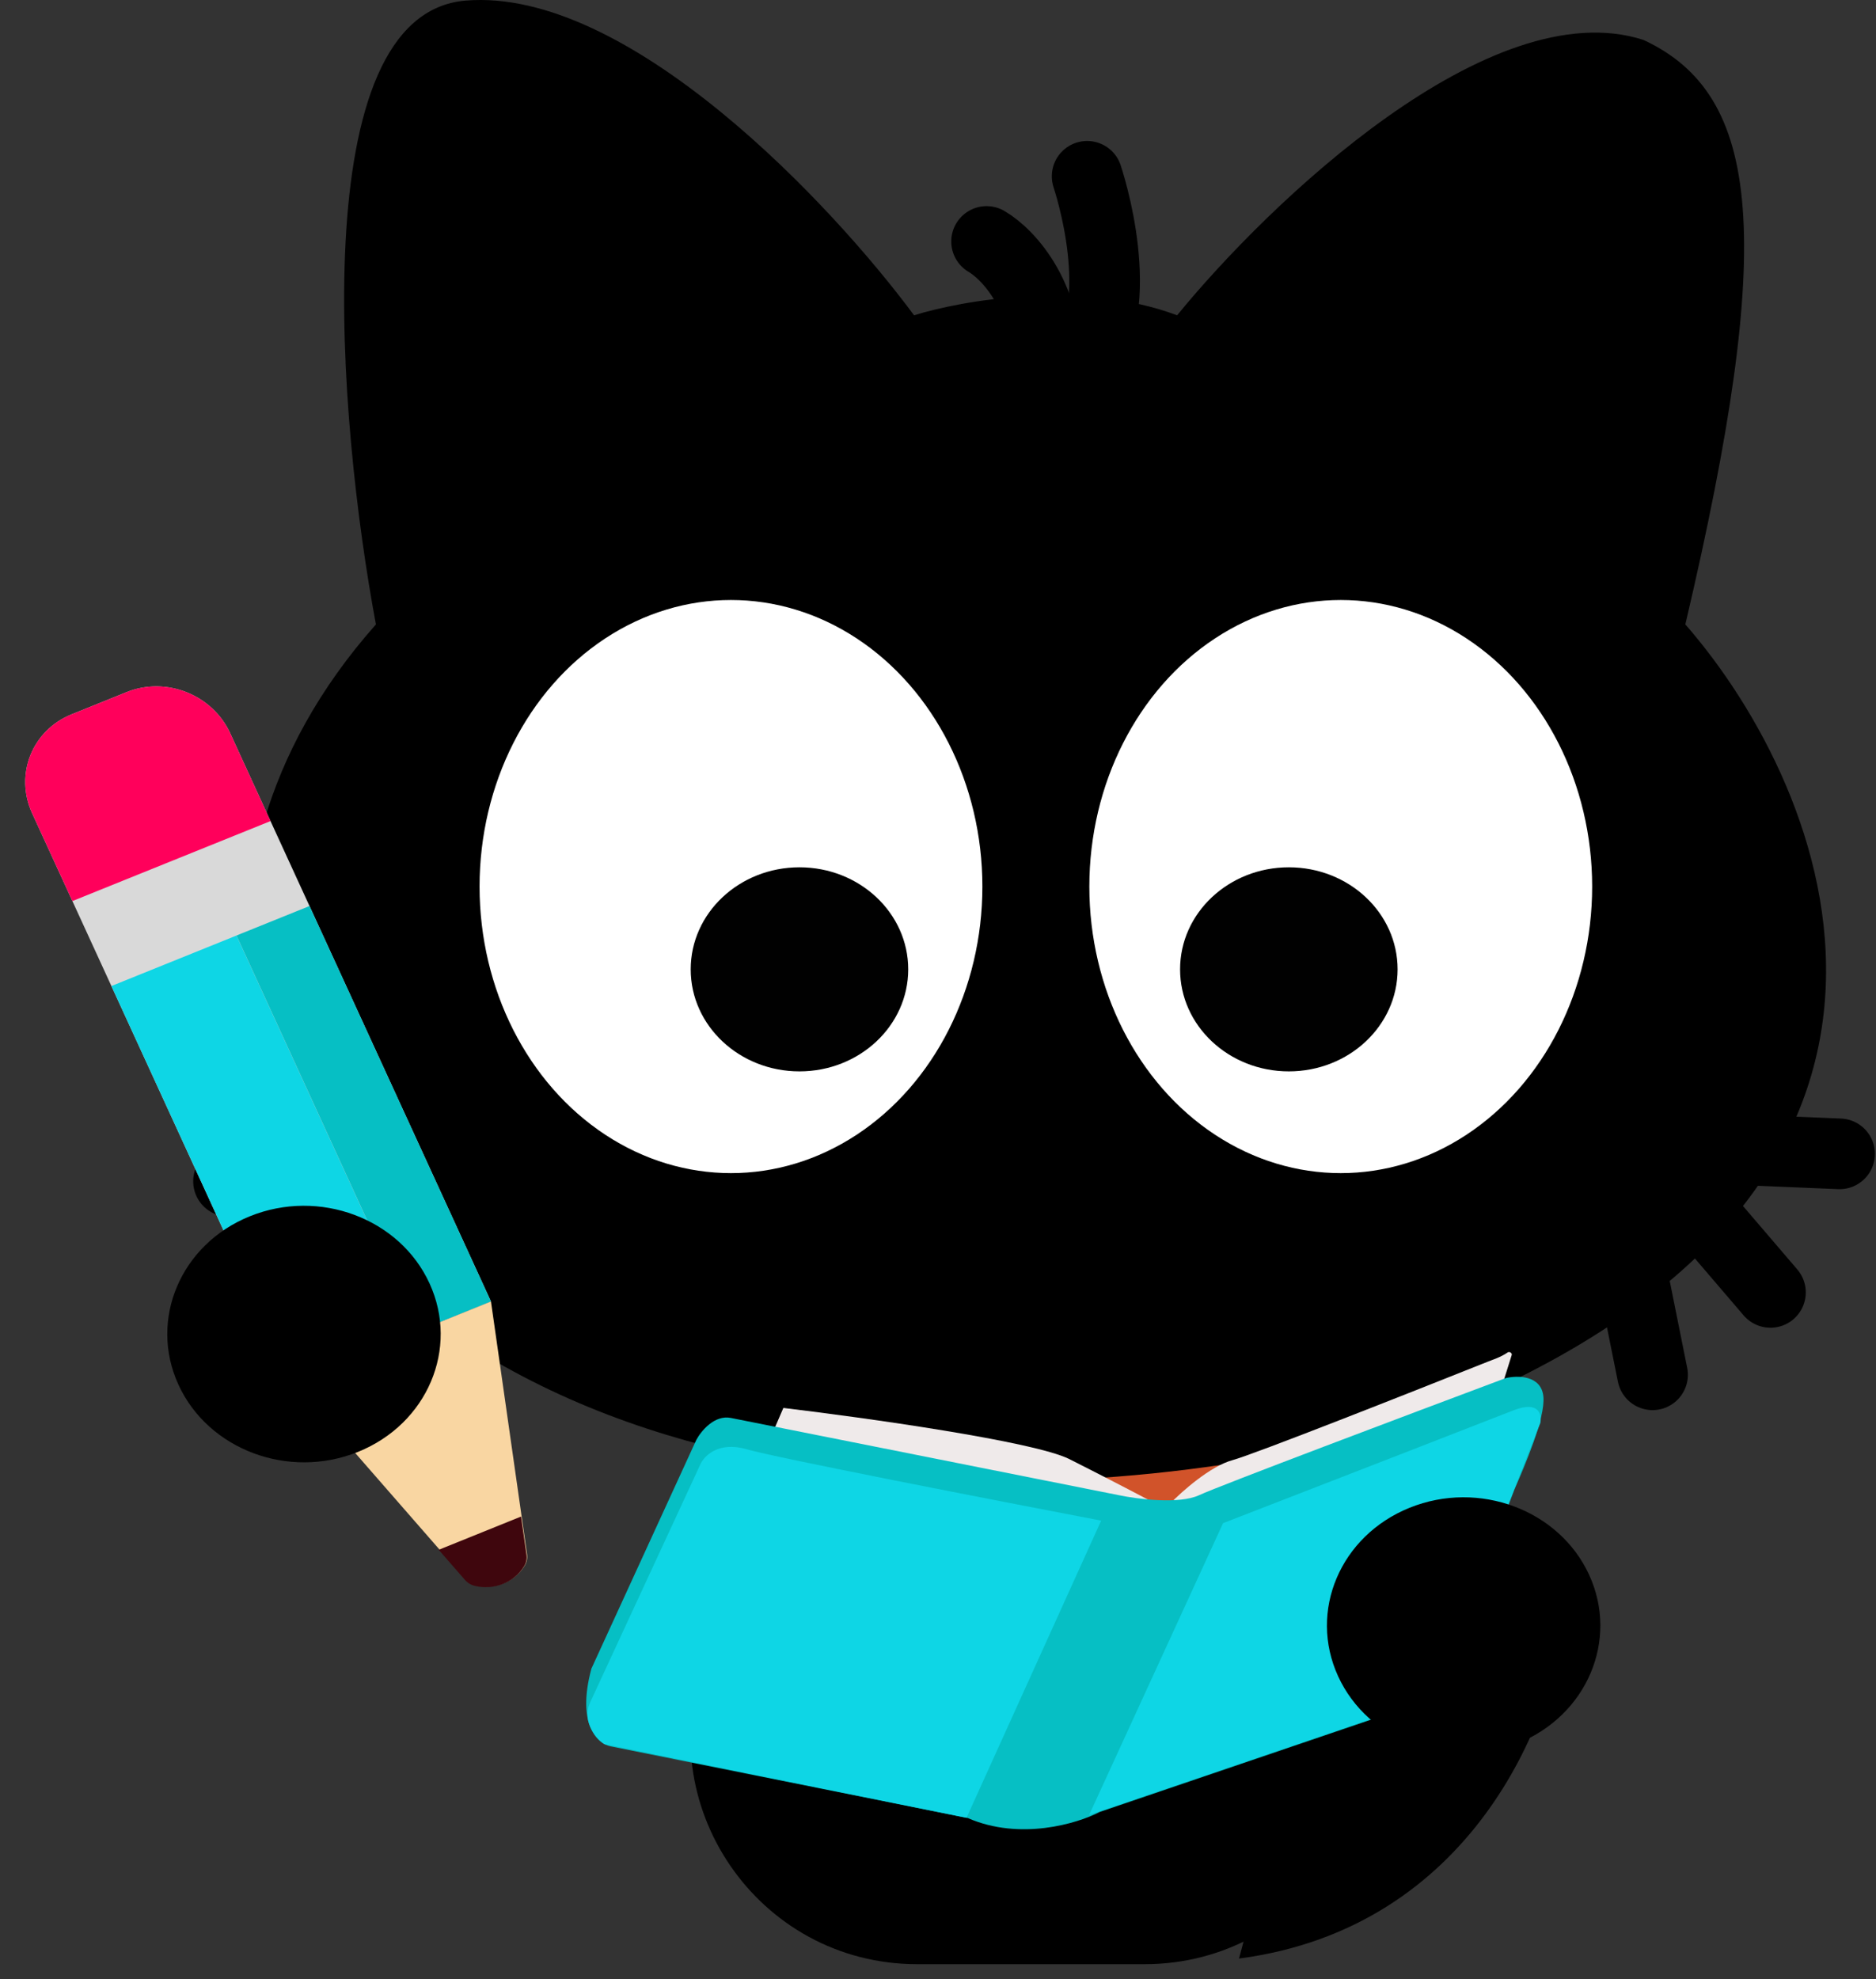 <svg width="73" height="77" viewBox="0 0 73 77" fill="none" xmlns="http://www.w3.org/2000/svg">
<rect x="0" y="0" width="73" height="77" fill="#333333" stroke="none"/>
<path d="M29.334 59.607C29.499 59.182 29.907 58.903 30.362 58.903H49.711C50.154 58.903 50.555 59.169 50.727 59.578L52.664 64.195C55.103 70.005 50.836 76.424 44.535 76.424H35.69C29.494 76.424 25.23 70.2 27.469 64.422L29.334 59.607Z" fill="black"/>
<path d="M28.536 58.096C28.536 56.821 29.695 55.862 30.953 56.068C37.429 57.128 41.894 57.135 48.367 56.072C49.627 55.864 50.788 56.824 50.788 58.101C50.788 59.076 50.098 59.917 49.139 60.09C42.073 61.364 37.435 61.368 30.191 60.085C29.23 59.915 28.536 59.073 28.536 58.096Z" fill="#D1532A"/>
<path d="M18.118 0.023C11.79 0.548 13.155 16.423 14.628 24.295C5.715 34.356 10.419 45.739 14.628 49.576C27.825 61.605 50.549 57.31 56.74 54.689C77.4 45.942 71.243 30.782 65.581 24.295C69.118 9.251 68.534 3.685 63.953 1.554C57.996 -0.37 49.372 7.895 45.805 12.268C42.082 10.869 37.429 11.685 35.568 12.268C32.388 7.968 24.447 -0.501 18.118 0.023Z" fill="black"/>
<path d="M38.39 9.395C39.239 9.889 40.889 11.63 40.695 14.64" stroke="black" stroke-width="2.749" stroke-linecap="round"/>
<path d="M42.303 6.86C42.594 7.758 43.968 12.493 41.711 14.636" stroke="black" stroke-width="2.749" stroke-linecap="round"/>
<path d="M14.955 47.076C14.284 48.021 12.775 50.148 12.105 51.093" stroke="black" stroke-width="2.749" stroke-linecap="round"/>
<path d="M13.985 45.326C12.787 45.476 10.09 45.813 8.892 45.963" stroke="black" stroke-width="2.749" stroke-linecap="round"/>
<path d="M17.455 49.085C17.35 50.217 17.114 52.763 17.009 53.895" stroke="black" stroke-width="2.749" stroke-linecap="round"/>
<path d="M65.657 46.506C66.418 47.396 68.132 49.397 68.893 50.286" stroke="black" stroke-width="2.749" stroke-linecap="round"/>
<path d="M66.449 44.68C67.657 44.731 70.375 44.845 71.583 44.895" stroke="black" stroke-width="2.749" stroke-linecap="round"/>
<path d="M63.35 48.74C63.575 49.858 64.081 52.373 64.305 53.491" stroke="black" stroke-width="2.749" stroke-linecap="round"/>
<ellipse cx="28.444" cy="34.495" rx="9.783" ry="11.15" fill="white"/>
<ellipse cx="31.109" cy="37.716" rx="4.232" ry="3.97" fill="#010101"/>
<ellipse cx="52.172" cy="34.495" rx="9.783" ry="11.15" fill="white"/>
<ellipse cx="50.152" cy="37.716" rx="4.232" ry="3.97" fill="#010101"/>
<path fill-rule="evenodd" clip-rule="evenodd" d="M39.873 63.776C41.208 63.675 42.259 62.624 42.259 61.343C42.259 59.995 41.096 58.903 39.662 58.903C38.228 58.903 37.065 59.995 37.065 61.343C37.065 62.624 38.116 63.675 39.451 63.776V62.411C39.231 62.331 39.075 62.13 39.075 61.895C39.075 61.59 39.338 61.343 39.662 61.343C39.986 61.343 40.249 61.59 40.249 61.895C40.249 62.13 40.093 62.331 39.873 62.411V63.776Z" fill="#F7B534"/>
<path d="M53.189 62.542C53.755 68.424 51.159 70.134 49.791 70.253L48.214 76.205C57.3 75.006 60.44 66.872 60.874 62.956C61.072 61.736 60.603 59.263 57.14 59.127C53.678 58.992 53.063 61.347 53.189 62.542Z" fill="black"/>
<g clip-path="url(#clip0_436_2988)">
<path d="M1.251 31.646C0.56 30.14 1.246 28.416 2.782 27.795L6.373 26.345C7.91 25.724 9.716 26.442 10.407 27.948L23.382 56.225L14.227 59.922L1.251 31.646Z" fill="#D9D9D9"/>
<rect width="9.851" height="6.74" transform="matrix(0.929 -0.375 0.418 0.911 0 28.919)" fill="#FF005B"/>
<rect width="5.238" height="23.752" transform="matrix(0.929 -0.375 0.418 0.911 4.335 38.365)" fill="#0ED6E5"/>
<rect width="4.864" height="23.752" transform="matrix(0.929 -0.375 0.418 0.911 9.203 36.399)" fill="#06BFC4"/>
</g>
<path d="M11.396 53.754L19.105 50.64L20.508 60.475C20.53 60.628 20.498 60.783 20.419 60.914C20.034 61.548 19.258 61.862 18.503 61.684C18.352 61.648 18.215 61.566 18.113 61.45L11.396 53.754Z" fill="#F9D6A2"/>
<path fill-rule="evenodd" clip-rule="evenodd" d="M17.071 60.301L18.093 61.472C18.194 61.588 18.331 61.671 18.482 61.706C19.237 61.885 20.013 61.571 20.398 60.936C20.478 60.806 20.51 60.65 20.488 60.497L20.275 59.007L17.071 60.301Z" fill="#3F060D"/>
<ellipse cx="5.258" cy="5.032" rx="5.258" ry="5.032" transform="matrix(0.929 -0.375 0.418 0.911 4.841 49.294)" fill="black"/>
<path d="M30.483 54.781L29.803 56.358L41.61 58.798H45.532C44.798 58.41 42.986 57.462 41.61 56.771C40.233 56.08 33.619 55.156 30.483 54.781Z" fill="#EFEAEA"/>
<path d="M47.955 56.814C47.097 57.047 45.982 58.037 45.532 58.503L46.75 58.798L58.235 54.6L58.825 52.722C58.849 52.646 58.737 52.575 58.67 52.62C58.398 52.808 58.096 52.9 57.889 52.983C54.935 54.162 48.813 56.58 47.955 56.814Z" fill="#EFEAEA"/>
<path d="M43.539 58.176L28.44 55.17C27.799 55.042 27.277 55.685 27.096 56.023L23.014 64.922C22.425 67.104 23.26 67.848 23.751 67.947L37.662 70.739C39.698 71.627 41.928 70.952 42.789 70.503L55.839 66.064L58.932 57.952L58.952 57.907C59.334 57.022 60.132 55.177 60.058 54.348C59.983 53.505 59.05 53.511 58.592 53.62C54.938 54.988 47.436 57.814 46.66 58.176C45.883 58.538 44.256 58.327 43.539 58.176Z" fill="#06BFC4"/>
<path d="M27.25 56.983L22.969 66.227C22.598 67.028 23.284 67.72 23.515 67.863L37.61 70.728L42.849 59.166C38.712 58.375 30.163 56.713 29.06 56.39C27.957 56.066 27.394 56.651 27.25 56.983Z" fill="#0ED6E5"/>
<path d="M42.381 70.618L47.593 59.264C50.939 57.967 57.883 55.273 58.886 54.877C59.889 54.482 60.004 55.042 59.936 55.372L55.719 66.083L42.381 70.618Z" fill="#0ED6E5"/>
<ellipse cx="5.258" cy="5.032" rx="5.258" ry="5.032" transform="matrix(0.929 -0.375 0.418 0.911 49.966 60.637)" fill="black"/>
<defs>
<clipPath id="clip0_436_2988">
<path d="M1.251 31.646C0.56 30.14 1.246 28.416 2.782 27.795L4.927 26.929C6.463 26.309 8.269 27.026 8.96 28.533L19.105 50.64L11.396 53.754L1.251 31.646Z" fill="white"/>
</clipPath>
</defs>
</svg>
